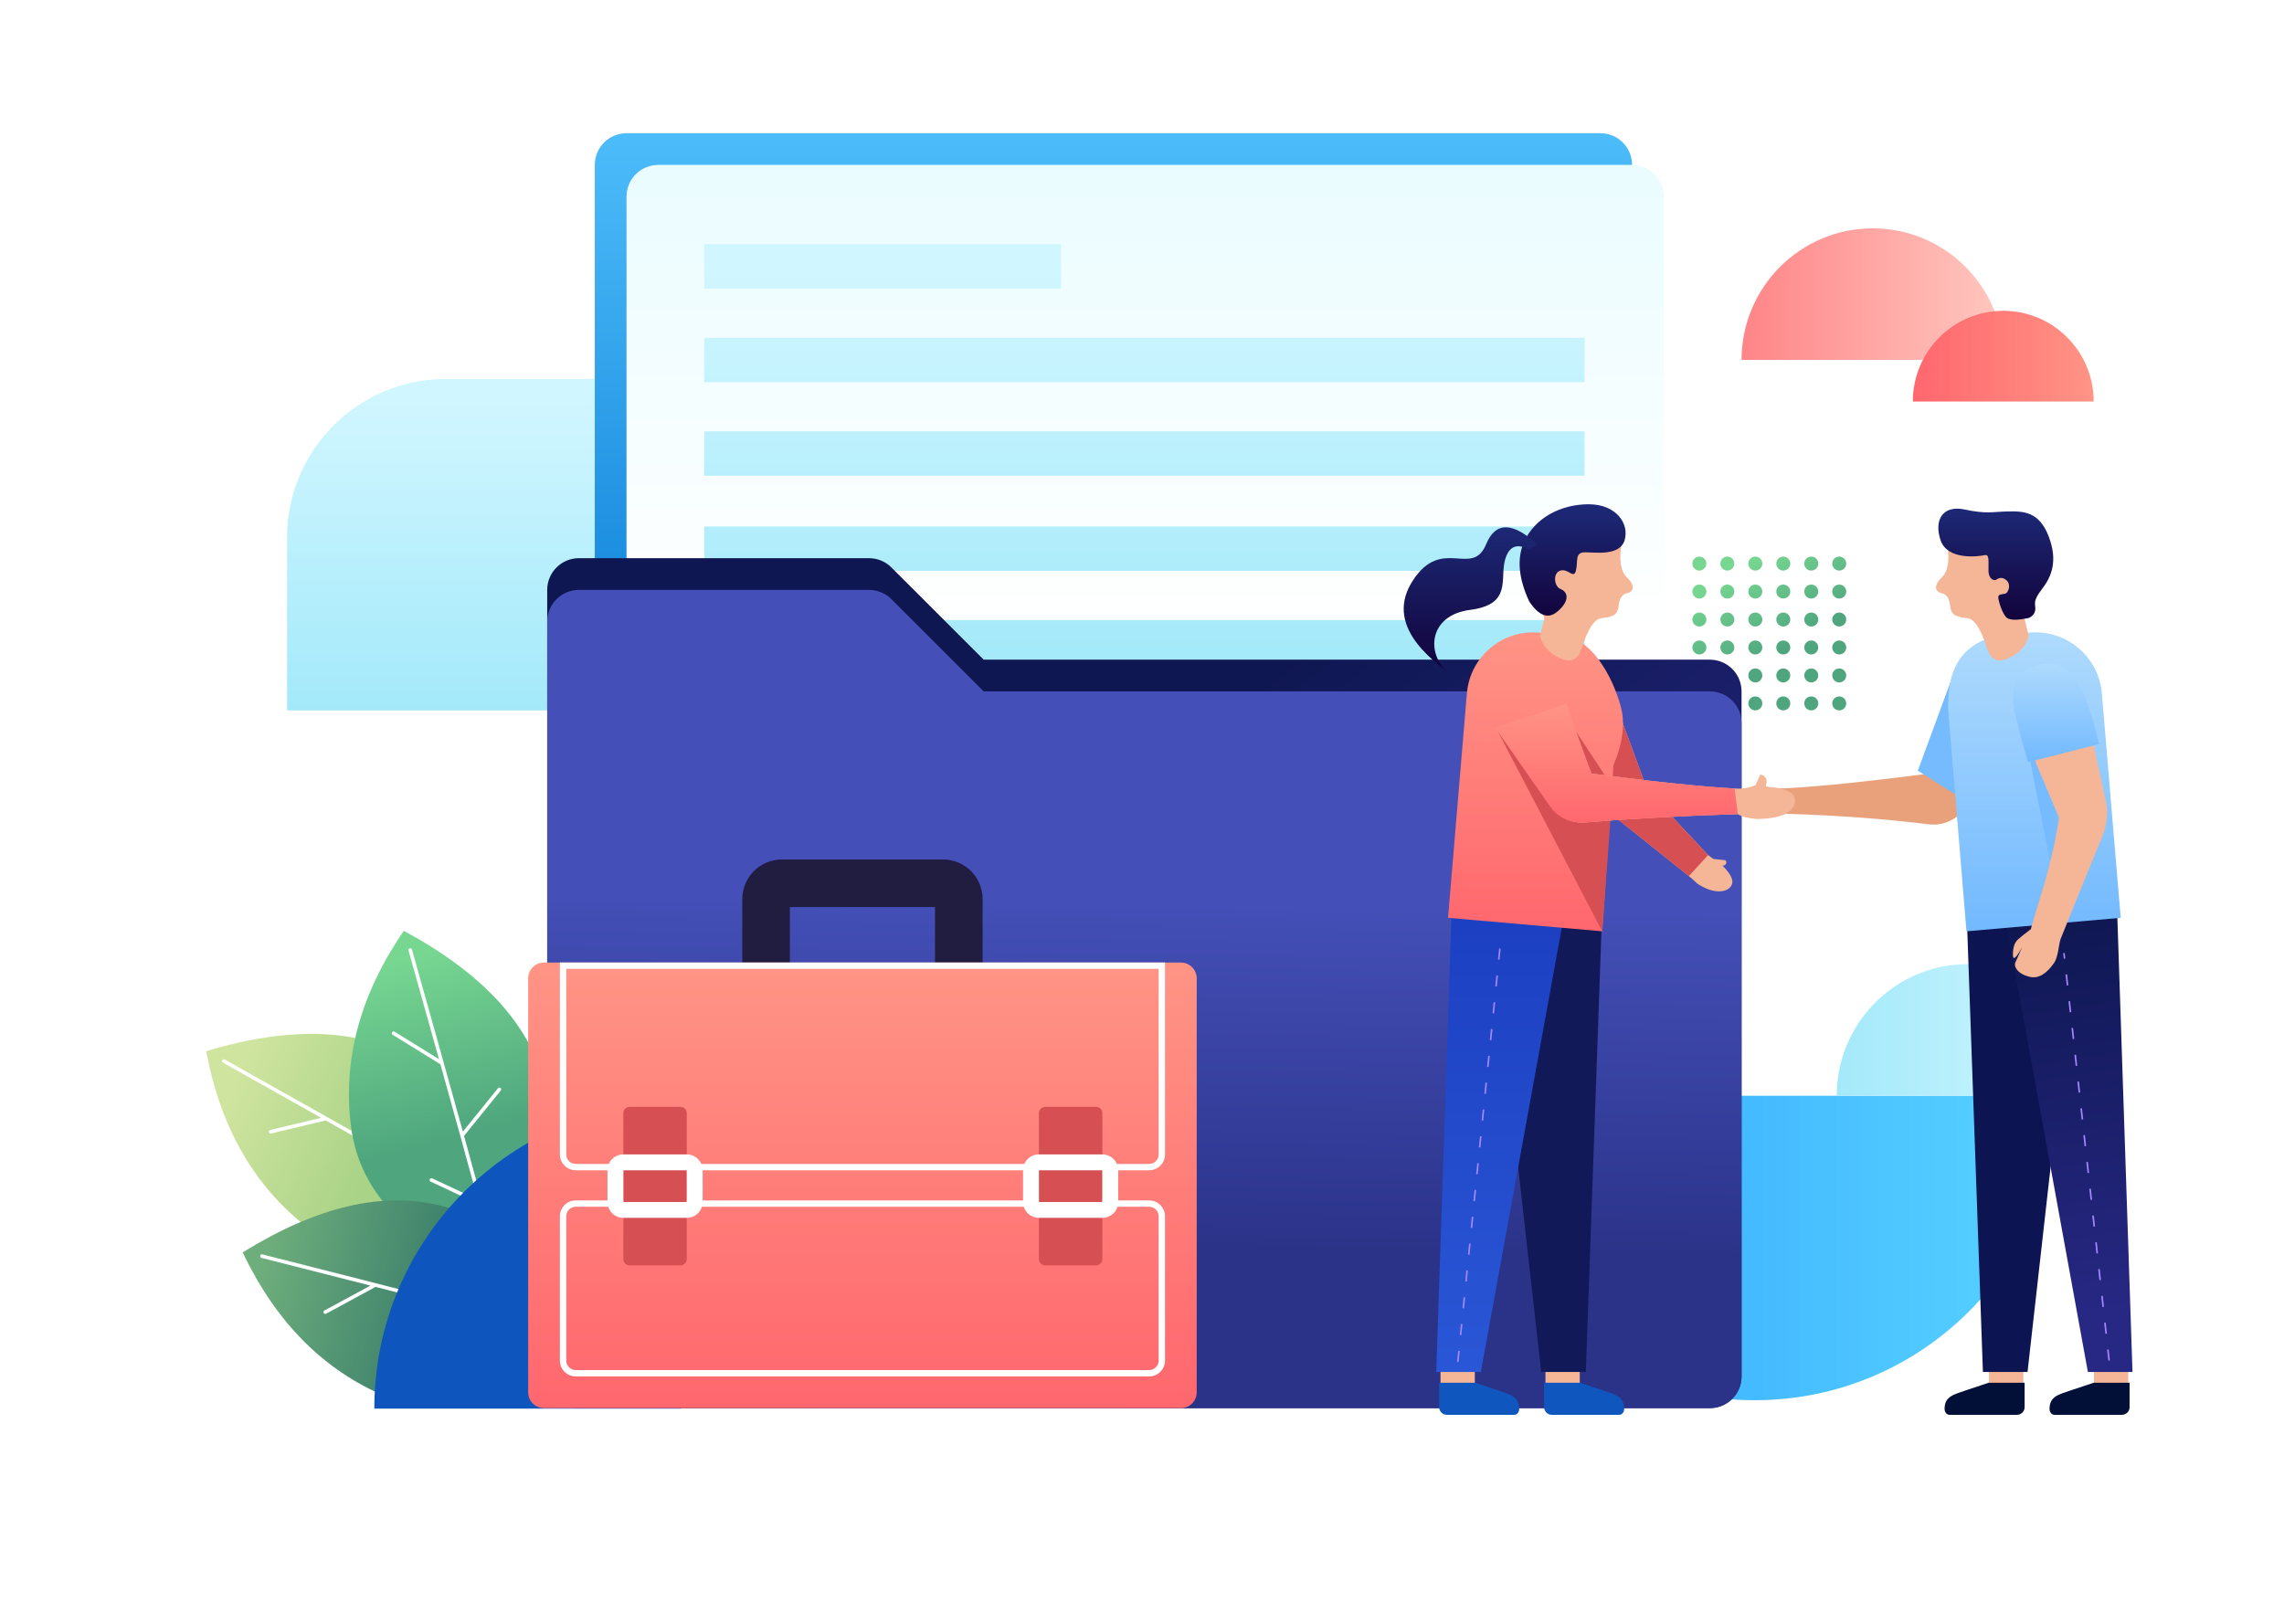 <?xml version="1.0" encoding="UTF-8"?>
<svg width="1440px" height="1024px" viewBox="0 0 1440 1024" version="1.1" xmlns="http://www.w3.org/2000/svg" xmlns:xlink="http://www.w3.org/1999/xlink">
    <!-- Generator: Sketch 53.2 (72643) - https://sketchapp.com -->
    <title>Business agreement</title>
    <desc>Created with Sketch.</desc>
    <defs>
        <linearGradient x1="8.382%" y1="31.231%" x2="56.57%" y2="50%" id="linearGradient-1">
            <stop stop-color="#CFE49F" offset="0%"></stop>
            <stop stop-color="#A9D386" offset="100%"></stop>
        </linearGradient>
        <linearGradient x1="44.706%" y1="3.882%" x2="54.943%" y2="56.924%" id="linearGradient-2">
            <stop stop-color="#77D791" offset="0%"></stop>
            <stop stop-color="#4FA67E" offset="100%"></stop>
        </linearGradient>
        <linearGradient x1="4.766%" y1="41.063%" x2="100%" y2="60.688%" id="linearGradient-3">
            <stop stop-color="#6EAE7C" offset="0%"></stop>
            <stop stop-color="#0F575D" offset="100%"></stop>
        </linearGradient>
        <linearGradient x1="50%" y1="7.264%" x2="50%" y2="151.058%" id="linearGradient-4">
            <stop stop-color="#D0F6FF" offset="0%"></stop>
            <stop stop-color="#8BE2F7" offset="100%"></stop>
        </linearGradient>
        <linearGradient x1="34.115%" y1="3.887%" x2="64.833%" y2="56.924%" id="linearGradient-5">
            <stop stop-color="#77D791" offset="0%"></stop>
            <stop stop-color="#4FA67E" offset="100%"></stop>
        </linearGradient>
        <linearGradient x1="50%" y1="7.264%" x2="50%" y2="100%" id="linearGradient-6">
            <stop stop-color="#55D0FF" offset="0%"></stop>
            <stop stop-color="#32A2FE" offset="100%"></stop>
        </linearGradient>
        <linearGradient x1="50%" y1="7.264%" x2="50%" y2="151.058%" id="linearGradient-7">
            <stop stop-color="#D0F6FF" offset="0%"></stop>
            <stop stop-color="#8BE2F7" offset="100%"></stop>
        </linearGradient>
        <linearGradient x1="50%" y1="0%" x2="50%" y2="143.743%" id="linearGradient-8">
            <stop stop-color="#FFC8C0" offset="0%"></stop>
            <stop stop-color="#FF676E" offset="100%"></stop>
        </linearGradient>
        <linearGradient x1="50%" y1="0%" x2="50%" y2="100%" id="linearGradient-9">
            <stop stop-color="#FF9485" offset="0%"></stop>
            <stop stop-color="#FF676E" offset="100%"></stop>
        </linearGradient>
        <linearGradient x1="50%" y1="-2.48949813e-15%" x2="50%" y2="100%" id="linearGradient-10">
            <stop stop-color="#4DBCFA" offset="0%"></stop>
            <stop stop-color="#1486DB" offset="100%"></stop>
        </linearGradient>
        <linearGradient x1="50%" y1="0%" x2="50%" y2="91.848%" id="linearGradient-11">
            <stop stop-color="#EAFCFF" offset="0%"></stop>
            <stop stop-color="#FFFFFF" offset="100%"></stop>
        </linearGradient>
        <linearGradient x1="50%" y1="7.264%" x2="50%" y2="151.058%" id="linearGradient-12">
            <stop stop-color="#D0F6FF" offset="0%"></stop>
            <stop stop-color="#8BE2F7" offset="100%"></stop>
        </linearGradient>
        <linearGradient x1="50%" y1="24.666%" x2="100%" y2="69.947%" id="linearGradient-13">
            <stop stop-color="#0F1752" offset="0%"></stop>
            <stop stop-color="#272884" offset="100%"></stop>
        </linearGradient>
        <linearGradient x1="50%" y1="80.06%" x2="50.935%" y2="38.684%" id="linearGradient-14">
            <stop stop-color="#2B3389" offset="0%"></stop>
            <stop stop-color="#444FB7" offset="100%"></stop>
        </linearGradient>
        <linearGradient x1="50%" y1="0%" x2="50%" y2="100%" id="linearGradient-15">
            <stop stop-color="#FF9485" offset="0%"></stop>
            <stop stop-color="#FF676E" offset="100%"></stop>
        </linearGradient>
        <linearGradient x1="50%" y1="0%" x2="53.872%" y2="89.368%" id="linearGradient-16">
            <stop stop-color="#0F1752" offset="0%"></stop>
            <stop stop-color="#272884" offset="100%"></stop>
        </linearGradient>
        <linearGradient x1="50%" y1="-27.364%" x2="50%" y2="100%" id="linearGradient-17">
            <stop stop-color="#C0E4FD" offset="0%"></stop>
            <stop stop-color="#72B9FE" offset="100%"></stop>
        </linearGradient>
        <linearGradient x1="50%" y1="0%" x2="50%" y2="100%" id="linearGradient-18">
            <stop stop-color="#1D2A78" offset="0%"></stop>
            <stop stop-color="#12033B" offset="100%"></stop>
        </linearGradient>
        <linearGradient x1="50%" y1="-27.364%" x2="50%" y2="100%" id="linearGradient-19">
            <stop stop-color="#C0E4FD" offset="0%"></stop>
            <stop stop-color="#72B9FE" offset="100%"></stop>
        </linearGradient>
        <linearGradient x1="82.577%" y1="-52.951%" x2="82.577%" y2="186.665%" id="linearGradient-20">
            <stop stop-color="#1533B6" offset="0%"></stop>
            <stop stop-color="#356BE9" offset="100%"></stop>
        </linearGradient>
        <linearGradient x1="50%" y1="0%" x2="50%" y2="100%" id="linearGradient-21">
            <stop stop-color="#FF9485" offset="0%"></stop>
            <stop stop-color="#FF676E" offset="100%"></stop>
        </linearGradient>
        <linearGradient x1="50%" y1="0%" x2="50%" y2="100%" id="linearGradient-22">
            <stop stop-color="#1D2A78" offset="0%"></stop>
            <stop stop-color="#12033B" offset="100%"></stop>
        </linearGradient>
        <linearGradient x1="50%" y1="0%" x2="50%" y2="100%" id="linearGradient-23">
            <stop stop-color="#1D2A78" offset="0%"></stop>
            <stop stop-color="#12033B" offset="100%"></stop>
        </linearGradient>
        <linearGradient x1="50%" y1="0%" x2="50%" y2="100%" id="linearGradient-24">
            <stop stop-color="#FF9485" offset="0%"></stop>
            <stop stop-color="#FF676E" offset="100%"></stop>
        </linearGradient>
    </defs>
    <g id="Business-agreement" stroke="none" stroke-width="1" fill="none" fill-rule="evenodd">
        <rect fill="#FFFFFF" x="0" y="0" width="1440" height="1024"></rect>
        <g id="Plant" transform="translate(130, 587)">
            <path d="M199,188.174 C142.719,213.593 97.723,213.271 64.013,187.209 C30.303,161.146 8.965,124.033 0,75.871 C105.372,44.228 171.705,81.663 199,188.174 Z" id="Shape" fill="url(#linearGradient-1)"></path>
            <path d="M115.899,142.471 C103.751,135.579 90.244,127.943 75.378,119.562 L40.892,127.819 C40.28,127.966 39.666,127.587 39.52,126.973 C39.374,126.359 39.752,125.743 40.363,125.596 L72.452,117.912 C53.897,107.455 33.274,95.865 10.584,83.141 C10.034,82.833 9.838,82.137 10.145,81.586 C10.452,81.035 11.145,80.838 11.695,81.145 C53.125,104.378 87.662,123.832 115.306,139.509 L111.739,104.426 C111.585,102.91 113.851,102.678 114.005,104.194 L117.736,140.887 C154.593,161.799 178.83,175.796 190.452,182.88 C190.99,183.208 191.161,183.911 190.834,184.45 C190.508,184.99 189.807,185.161 189.27,184.834 C182.316,180.595 170.826,173.871 154.803,164.662 C154.761,164.684 154.717,164.704 154.671,164.72 L123.156,176.271 C122.565,176.487 121.911,176.182 121.696,175.589 C121.48,174.996 121.784,174.34 122.375,174.124 L152.227,163.183 C141.985,157.305 129.997,150.469 116.263,142.677 C116.13,142.633 116.006,142.564 115.899,142.471 Z" id="Shape" fill="#FFFFFF" fill-rule="nonzero"></path>
            <path d="M186.397,220 C128.544,198.082 96.868,166.009 91.368,123.78 C85.869,81.551 96.945,40.291 124.595,0 C221.65,52.276 242.251,125.61 186.397,220 Z" id="Shape" fill="url(#linearGradient-2)" fill-rule="nonzero"></path>
            <path d="M162.564,129.305 C173.864,170.24 181.123,197.332 184.343,210.586 C184.492,211.199 184.118,211.817 183.509,211.967 C182.899,212.117 182.284,211.741 182.135,211.128 C180.209,203.197 176.831,190.292 172,172.413 C171.955,172.399 171.911,172.381 171.867,172.361 L141.516,158.166 C140.947,157.9 140.7,157.22 140.965,156.648 C141.229,156.076 141.905,155.828 142.474,156.094 L171.223,169.539 C168.13,158.117 164.478,144.779 160.266,129.526 C160.204,129.4 160.165,129.263 160.155,129.121 C156.43,115.63 152.269,100.648 147.673,84.175 L117.541,65.545 C117.007,65.215 116.84,64.511 117.168,63.973 C117.497,63.436 118.197,63.268 118.731,63.598 L146.768,80.933 C141.03,60.375 134.629,37.549 127.566,12.454 C127.395,11.847 127.746,11.215 128.35,11.043 C128.953,10.872 129.581,11.225 129.752,11.832 C142.648,57.652 153.337,95.909 161.819,126.607 L183.962,99.273 C184.919,98.092 186.681,99.536 185.724,100.717 L162.564,129.305 Z" id="Shape" fill="#FFFFFF" fill-rule="nonzero"></path>
            <path d="M244,259.563 C196.224,298.76 152.711,310.149 113.461,293.728 C74.211,277.307 44.058,246.992 23,202.781 C116.556,144.804 190.223,163.731 244,259.563 Z" id="Shape" fill="url(#linearGradient-3)"></path>
            <path d="M153.169,234.117 C194.135,244.713 221.137,251.916 234.181,255.729 C234.784,255.906 235.13,256.538 234.954,257.142 C234.778,257.747 234.146,258.093 233.543,257.917 C225.738,255.636 212.915,252.135 195.076,247.416 C195.041,247.448 195.003,247.478 194.963,247.506 L167.52,266.793 C167.006,267.155 166.296,267.03 165.935,266.515 C165.574,266 165.698,265.289 166.212,264.927 L192.208,246.658 C180.807,243.649 167.474,240.171 152.209,236.223 C152.07,236.214 151.932,236.181 151.804,236.118 C138.303,232.627 123.297,228.77 106.788,224.548 L75.629,241.434 C75.076,241.733 74.385,241.527 74.086,240.974 C73.787,240.42 73.993,239.729 74.545,239.429 L103.538,223.718 C82.933,218.451 60.04,212.629 34.859,206.251 C34.25,206.097 33.881,205.477 34.035,204.867 C34.189,204.257 34.808,203.887 35.417,204.041 C81.395,215.687 119.745,225.479 150.469,233.419 L137.985,200.553 C137.445,199.133 139.572,198.322 140.112,199.742 L153.169,234.117 Z" id="Shape" fill="#FFFFFF" fill-rule="nonzero"></path>
        </g>
        <g id="Ornament" transform="translate(181, 143.78)">
            <path d="M0,304.22 L1.42108547e-14,195.22 C1.42108547e-14,139.991 44.772,95.22 100,95.22 L319,95.22 L319,204.22 C319,259.448 274.228,304.22 219,304.22 L0,304.22 Z" id="Shape" fill="url(#linearGradient-4)"></path>
            <path d="M894.818,299.799 C894.818,302.234 892.844,304.208 890.409,304.208 C887.974,304.208 886,302.234 886,299.799 C886,297.364 887.974,295.39 890.409,295.39 C892.844,295.39 894.818,297.364 894.818,299.799 Z M894.818,282.165 C894.818,284.6 892.844,286.573 890.409,286.573 C887.974,286.573 886,284.6 886,282.165 C886,279.73 887.974,277.756 890.409,277.756 C892.844,277.756 894.818,279.73 894.818,282.165 Z M894.818,264.531 C894.818,266.965 892.844,268.939 890.409,268.939 C887.974,268.939 886,266.965 886,264.531 C886,262.096 887.974,260.122 890.409,260.122 C892.844,260.122 894.818,262.096 894.818,264.531 Z M894.818,246.896 C894.818,249.331 892.844,251.305 890.409,251.305 C887.974,251.305 886,249.331 886,246.896 C886,244.462 887.974,242.488 890.409,242.488 C892.844,242.488 894.818,244.462 894.818,246.896 Z M894.818,229.262 C894.818,231.697 892.844,233.671 890.409,233.671 C887.974,233.671 886,231.697 886,229.262 C886,226.828 887.974,224.854 890.409,224.854 C892.844,224.854 894.818,226.828 894.818,229.262 Z M894.818,211.628 C894.818,214.063 892.844,216.037 890.409,216.037 C887.974,216.037 886,214.063 886,211.628 C886,209.193 887.974,207.22 890.409,207.22 C892.844,207.22 894.818,209.193 894.818,211.628 Z M912.453,299.799 C912.453,302.234 910.479,304.208 908.044,304.208 C905.609,304.208 903.635,302.234 903.635,299.799 C903.635,297.364 905.609,295.39 908.044,295.39 C910.479,295.39 912.453,297.364 912.453,299.799 Z M912.453,282.165 C912.453,284.6 910.479,286.573 908.044,286.573 C905.609,286.573 903.635,284.6 903.635,282.165 C903.635,279.73 905.609,277.756 908.044,277.756 C910.479,277.756 912.453,279.73 912.453,282.165 Z M912.453,264.531 C912.453,266.965 910.479,268.939 908.044,268.939 C905.609,268.939 903.635,266.965 903.635,264.531 C903.635,262.096 905.609,260.122 908.044,260.122 C910.479,260.122 912.453,262.096 912.453,264.531 Z M912.453,246.896 C912.453,249.331 910.479,251.305 908.044,251.305 C905.609,251.305 903.635,249.331 903.635,246.896 C903.635,244.462 905.609,242.488 908.044,242.488 C910.479,242.488 912.453,244.462 912.453,246.896 Z M912.453,229.262 C912.453,231.697 910.479,233.671 908.044,233.671 C905.609,233.671 903.635,231.697 903.635,229.262 C903.635,226.828 905.609,224.854 908.044,224.854 C910.479,224.854 912.453,226.828 912.453,229.262 Z M912.453,211.628 C912.453,214.063 910.479,216.037 908.044,216.037 C905.609,216.037 903.635,214.063 903.635,211.628 C903.635,209.193 905.609,207.22 908.044,207.22 C910.479,207.22 912.453,209.193 912.453,211.628 Z M930.088,299.799 C930.088,302.234 928.114,304.208 925.679,304.208 C923.244,304.208 921.27,302.234 921.27,299.799 C921.27,297.364 923.244,295.39 925.679,295.39 C928.114,295.39 930.088,297.364 930.088,299.799 Z M930.088,282.165 C930.088,284.6 928.114,286.573 925.679,286.573 C923.244,286.573 921.27,284.6 921.27,282.165 C921.27,279.73 923.244,277.756 925.679,277.756 C928.114,277.756 930.088,279.73 930.088,282.165 Z M930.088,264.531 C930.088,266.965 928.114,268.939 925.679,268.939 C923.244,268.939 921.27,266.965 921.27,264.531 C921.27,262.096 923.244,260.122 925.679,260.122 C928.114,260.122 930.088,262.096 930.088,264.531 Z M930.088,246.896 C930.088,249.331 928.114,251.305 925.679,251.305 C923.244,251.305 921.27,249.331 921.27,246.896 C921.27,244.462 923.244,242.488 925.679,242.488 C928.114,242.488 930.088,244.462 930.088,246.896 Z M930.088,229.262 C930.088,231.697 928.114,233.671 925.679,233.671 C923.244,233.671 921.27,231.697 921.27,229.262 C921.27,226.828 923.244,224.854 925.679,224.854 C928.114,224.854 930.088,226.828 930.088,229.262 Z M930.088,211.628 C930.088,214.063 928.114,216.037 925.679,216.037 C923.244,216.037 921.27,214.063 921.27,211.628 C921.27,209.193 923.244,207.22 925.679,207.22 C928.114,207.22 930.088,209.193 930.088,211.628 Z M947.723,299.799 C947.723,302.234 945.749,304.208 943.314,304.208 C940.88,304.208 938.906,302.234 938.906,299.799 C938.906,297.364 940.88,295.39 943.314,295.39 C945.749,295.39 947.723,297.364 947.723,299.799 Z M947.723,282.165 C947.723,284.6 945.749,286.573 943.314,286.573 C940.88,286.573 938.906,284.6 938.906,282.165 C938.906,279.73 940.88,277.756 943.314,277.756 C945.749,277.756 947.723,279.73 947.723,282.165 Z M947.723,264.531 C947.723,266.965 945.749,268.939 943.314,268.939 C940.88,268.939 938.906,266.965 938.906,264.531 C938.906,262.096 940.88,260.122 943.314,260.122 C945.749,260.122 947.723,262.096 947.723,264.531 Z M947.723,246.896 C947.723,249.331 945.749,251.305 943.314,251.305 C940.88,251.305 938.906,249.331 938.906,246.896 C938.906,244.462 940.88,242.488 943.314,242.488 C945.749,242.488 947.723,244.462 947.723,246.896 Z M947.723,229.262 C947.723,231.697 945.749,233.671 943.314,233.671 C940.88,233.671 938.906,231.697 938.906,229.262 C938.906,226.828 940.88,224.854 943.314,224.854 C945.749,224.854 947.723,226.828 947.723,229.262 Z M947.723,211.628 C947.723,214.063 945.749,216.037 943.314,216.037 C940.88,216.037 938.906,214.063 938.906,211.628 C938.906,209.193 940.88,207.22 943.314,207.22 C945.749,207.22 947.723,209.193 947.723,211.628 Z M965.359,299.799 C965.359,302.234 963.385,304.208 960.95,304.208 C958.515,304.208 956.541,302.234 956.541,299.799 C956.541,297.364 958.515,295.39 960.95,295.39 C963.385,295.39 965.359,297.364 965.359,299.799 Z M965.359,282.165 C965.359,284.6 963.385,286.573 960.95,286.573 C958.515,286.573 956.541,284.6 956.541,282.165 C956.541,279.73 958.515,277.756 960.95,277.756 C963.385,277.756 965.359,279.73 965.359,282.165 Z M965.359,264.531 C965.359,266.965 963.385,268.939 960.95,268.939 C958.515,268.939 956.541,266.965 956.541,264.531 C956.541,262.096 958.515,260.122 960.95,260.122 C963.385,260.122 965.359,262.096 965.359,264.531 Z M965.359,246.896 C965.359,249.331 963.385,251.305 960.95,251.305 C958.515,251.305 956.541,249.331 956.541,246.896 C956.541,244.462 958.515,242.488 960.95,242.488 C963.385,242.488 965.359,244.462 965.359,246.896 Z M965.359,229.262 C965.359,231.697 963.385,233.671 960.95,233.671 C958.515,233.671 956.541,231.697 956.541,229.262 C956.541,226.828 958.515,224.854 960.95,224.854 C963.385,224.854 965.359,226.828 965.359,229.262 Z M965.359,211.628 C965.359,214.063 963.385,216.037 960.95,216.037 C958.515,216.037 956.541,214.063 956.541,211.628 C956.541,209.193 958.515,207.22 960.95,207.22 C963.385,207.22 965.359,209.193 965.359,211.628 Z M982.994,299.799 C982.994,302.234 981.02,304.208 978.585,304.208 C976.15,304.208 974.176,302.234 974.176,299.799 C974.176,297.364 976.15,295.39 978.585,295.39 C981.02,295.39 982.994,297.364 982.994,299.799 Z M982.994,282.165 C982.994,284.6 981.02,286.573 978.585,286.573 C976.15,286.573 974.176,284.6 974.176,282.165 C974.176,279.73 976.15,277.756 978.585,277.756 C981.02,277.756 982.994,279.73 982.994,282.165 Z M982.994,264.531 C982.994,266.965 981.02,268.939 978.585,268.939 C976.15,268.939 974.176,266.965 974.176,264.531 C974.176,262.096 976.15,260.122 978.585,260.122 C981.02,260.122 982.994,262.096 982.994,264.531 Z M982.994,246.896 C982.994,249.331 981.02,251.305 978.585,251.305 C976.15,251.305 974.176,249.331 974.176,246.896 C974.176,244.462 976.15,242.488 978.585,242.488 C981.02,242.488 982.994,244.462 982.994,246.896 Z M982.994,229.262 C982.994,231.697 981.02,233.671 978.585,233.671 C976.15,233.671 974.176,231.697 974.176,229.262 C974.176,226.828 976.15,224.854 978.585,224.854 C981.02,224.854 982.994,226.828 982.994,229.262 Z M982.994,211.628 C982.994,214.063 981.02,216.037 978.585,216.037 C976.15,216.037 974.176,214.063 974.176,211.628 C974.176,209.193 976.15,207.22 978.585,207.22 C981.02,207.22 982.994,209.193 982.994,211.628 Z" id="Shape" fill="url(#linearGradient-5)" fill-rule="nonzero"></path>
            <path d="M1021.351,834.571 C1021.351,703.389 1021.351,537.539 1021.351,451.868 C915.313,451.868 829.351,537.539 829.351,643.22 C829.351,748.9 915.313,834.571 1021.351,834.571 Z" id="Shape" fill="url(#linearGradient-6)" transform="translate(925.351, 643.22) scale(1, -1) rotate(-270) translate(-925.351, -643.22) "></path>
            <path d="M1101.22,588.439 C1101.22,531.73 1101.22,460.035 1101.22,423 C1055.38,423 1018.22,460.035 1018.22,505.72 C1018.22,551.404 1055.38,588.439 1101.22,588.439 Z" id="Shape" fill="url(#linearGradient-7)" transform="translate(1059.72, 505.72) rotate(-270) translate(-1059.72, -505.72) "></path>
            <path d="M1041.22,124.439 C1041.22,67.73 1041.22,-3.965 1041.22,-41 C995.38,-41 958.22,-3.965 958.22,41.72 C958.22,87.404 995.38,124.439 1041.22,124.439 Z" id="Shape" fill="url(#linearGradient-8)" transform="translate(999.72, 41.72) rotate(-270) translate(-999.72, -41.72) "></path>
            <path d="M1110.597,137.816 C1110.597,98.739 1110.597,49.336 1110.597,23.816 C1079.01,23.816 1053.403,49.336 1053.403,80.816 C1053.403,112.296 1079.01,137.816 1110.597,137.816 Z" id="Shape" fill="url(#linearGradient-9)" transform="translate(1082, 80.816) rotate(-270) translate(-1082, -80.816) "></path>
            <path d="M248.231,551.22 C141.513,551.22 55,637.759 55,744.51 L248.231,744.51 L248.231,551.22 Z" id="Shape" fill="#0F55BE"></path>
        </g>
        <g id="Folder" transform="translate(345, 84)">
            <path d="M50,0 L664,-3.55271368e-15 C675.046,-5.58177493e-15 684,8.954 684,20 L684,319 L30,319 L30,20 C30,8.954 38.954,2.02906125e-15 50,0 Z" id="Shape" fill="url(#linearGradient-10)"></path>
            <path d="M70,20 L684,20 C695.046,20 704,28.954 704,40 L704,339 L50,339 L50,40 C50,28.954 58.954,20 70,20 Z" id="Shape" fill="url(#linearGradient-11)"></path>
            <path d="M99,70 L324,70 L324,98 L99,98 L99,70 Z M99,129 L654,129 L654,157 L99,157 L99,129 Z M99,188 L654,188 L654,216 L99,216 L99,188 Z M99,248 L654,248 L654,276 L99,276 L99,248 Z M99,307 L654,307 L654,335 L99,335 L99,307 Z" id="Shape" fill="url(#linearGradient-12)"></path>
            <path d="M20,268 L202.883,268 C208.186,268 213.272,270.106 217.022,273.854 L275.196,332 L733,332 C744.046,332 753,340.954 753,352 L753,784 C753,795.046 744.046,804 733,804 L20,804 C8.954,804 0,795.046 0,784 L0,288 C0,276.954 8.954,268 20,268 Z" id="Shape" fill="url(#linearGradient-13)"></path>
            <path d="M20,288 L202.883,288 C208.186,288 213.272,290.106 217.022,293.854 L275.196,352 L733,352 C744.046,352 753,360.954 753,372 L753,784 C753,795.046 744.046,804 733,804 L20,804 C8.954,804 1.13686838e-13,795.046 1.13686838e-13,784 L1.13686838e-13,308 C1.13686838e-13,296.954 8.954,288 20,288 Z" id="Shape" fill="url(#linearGradient-14)"></path>
        </g>
        <g id="Suitcase" transform="translate(333, 542)">
            <path d="M160,0 L261.5,0 C275.307,0 286.5,11.193 286.5,25 L286.5,286 C286.5,299.807 275.307,311 261.5,311 L160,311 C146.193,311 135,299.807 135,286 L135,25 C135,11.193 146.193,0 160,0 Z M165,281 L256.5,281 L256.5,30 L165,30 L165,281 Z" id="Shape" fill="#211D41" fill-rule="nonzero"></path>
            <path d="M10,65 L411.5,65 C417.023,65 421.5,69.477 421.5,75 L421.5,336 C421.5,341.523 417.023,346 411.5,346 L10,346 C4.477,346 0,341.523 0,336 L0,75 C0,69.477 4.477,65 10,65 Z" id="Shape" fill="url(#linearGradient-15)"></path>
            <path d="M24,69 L24,186 C24,189.314 26.686,192 30,192 L391.5,192 C394.814,192 397.5,189.314 397.5,186 L397.5,69 L24,69 Z M20,65 L401.5,65 L401.5,186 C401.5,191.523 397.023,196 391.5,196 L30,196 C24.477,196 20,191.523 20,186 L20,65 Z M30,219 C26.686,219 24,221.686 24,225 L24,316 C24,319.314 26.686,322 30,322 L391.5,322 C394.814,322 397.5,319.314 397.5,316 L397.5,225 C397.5,221.686 394.814,219 391.5,219 L30,219 Z M30,215 L391.5,215 C397.023,215 401.5,219.477 401.5,225 L401.5,316 C401.5,321.523 397.023,326 391.5,326 L30,326 C24.477,326 20,321.523 20,316 L20,225 C20,219.477 24.477,215 30,215 Z" id="Shape" fill="#FFFFFF" fill-rule="nonzero"></path>
            <path d="M64,156 L96,156 C98.209,156 100,157.791 100,160 L100,252 C100,254.209 98.209,256 96,256 L64,256 C61.791,256 60,254.209 60,252 L60,160 C60,157.791 61.791,156 64,156 Z M326,156 L358,156 C360.209,156 362,157.791 362,160 L362,252 C362,254.209 360.209,256 358,256 L326,256 C323.791,256 322,254.209 322,252 L322,160 C322,157.791 323.791,156 326,156 Z" id="Shape" fill="#D64F53"></path>
            <path d="M60,186 L100,186 C105.523,186 110,190.477 110,196 L110,216 C110,221.523 105.523,226 100,226 L60,226 C54.477,226 50,221.523 50,216 L50,196 C50,190.477 54.477,186 60,186 Z M60,196 L60,216 L100,216 L100,196 L60,196 Z M322,186 L362,186 C367.523,186 372,190.477 372,196 L372,216 C372,221.523 367.523,226 362,226 L322,226 C316.477,226 312,221.523 312,216 L312,196 C312,190.477 316.477,186 322,186 Z M322,196 L322,216 L362,216 L362,196 L322,196 Z" id="Shape" fill="#FFFFFF" fill-rule="nonzero"></path>
        </g>
        <g id="Men" transform="translate(1109.308, 320.766)">
            <polygon id="Shape" fill="#F4B696" points="166.32 531.234 166.32 552.849 144.692 552.849 144.692 531.234"></polygon>
            <path d="M167.157,551.234 L167.157,555.724 C167.157,559.363 167.157,563.002 167.157,566.641 C167.157,569.292 165.008,571.441 162.357,571.441 L119.75,571.441 C118.061,571.441 116.692,569.766 116.692,567.699 C116.692,559.654 122.799,558.606 130.05,556.037 L144.44,551.234 L167.157,551.234 Z" id="Shape" fill="#021038"></path>
            <polygon id="Shape" fill="#F4B696" points="232.494 531.234 232.494 552.849 210.866 552.849 210.866 531.234"></polygon>
            <polygon id="Shape" fill="#0C1452" points="140.866 544.411 130.692 256.986 201.544 255.234 168.995 544.411"></polygon>
            <path d="M120.359,113.727 L152.826,158.513 L128.795,189.844 C123.619,196.593 115.258,200.099 106.816,199.058 C78.435,195.561 48.245,193.353 16.246,192.434 C13.805,194.007 8.39,193.725 9.9475983e-14,191.586 L3.108,175.102 C8.219,176.2 13.293,176.573 18.329,176.221 C38.926,175.087 67.448,172.162 103.896,167.446 L120.359,113.727 Z" id="Shape" fill="#E9A17C"></path>
            <polygon id="Path-2" fill="#75BBFD" points="99.835 165.234 140.753 191.234 140.753 132.782 121.922 105.179"></polygon>
            <path d="M233.331,551.234 L233.331,555.724 C233.331,559.363 233.331,563.002 233.331,566.641 C233.331,569.292 231.182,571.441 228.531,571.441 L185.924,571.441 C184.235,571.441 182.866,569.766 182.866,567.699 C182.866,559.654 188.973,558.606 196.224,556.037 L210.614,551.234 L233.331,551.234 Z" id="Shape" fill="#021038"></path>
            <polygon id="Shape" fill="url(#linearGradient-16)" points="207.04 544.411 154.692 256.986 225.544 255.234 235.169 544.411"></polygon>
            <path d="M157.374,79.291 L170.346,78.157 C193.454,76.135 213.825,93.229 215.847,116.336 C215.851,116.385 215.855,116.434 215.859,116.483 L227.744,258.03 L130.506,266.538 L119.357,131.705 C116.516,99.229 129.188,81.757 157.374,79.291 Z" id="Shape" fill="url(#linearGradient-17)"></path>
            <polygon id="Shape" fill="#75BBFD" points="184.041 226.904 165.05 130.527 203.032 115.233 203.032 201.456"></polygon>
            <path d="M185.973,286.149 C181.016,293.395 175.914,296.448 170.669,295.307 C162.802,293.597 160.176,288.808 161.338,286.149 C162.113,284.377 163.539,281.144 165.616,276.452 C161.734,283.58 159.793,285.188 159.793,281.276 C159.793,279.048 159.988,274.428 162.802,271.828 C164.678,270.095 167.433,267.889 171.066,265.211 C175.208,249.384 184.494,225.527 188.768,194.798 L172.89,157.06 L210.457,147.886 L218.702,186.179 C219.907,191.773 218.702,200.29 216.531,205.789 C203.029,238.666 194.16,260.473 189.925,271.209 C188.658,274.42 188.541,281.703 185.973,286.149 Z" id="Shape" fill="#F4B696"></path>
            <path d="M143.317,87.569 C139.596,75.935 135.617,69.798 131.379,69.159 C125.023,68.201 121.027,67.923 120.267,61.675 C119.508,55.427 117.37,53.793 114.562,53.218 C111.754,52.643 108.779,49.295 114.913,43.386 C119.002,39.446 120.096,32.163 118.195,21.536 C141.912,6.661 157.433,7.929 164.759,25.339 C172.086,42.749 171.131,57.31 167.013,69.159 L169.782,80.265 C167.936,86.746 163.617,91.474 156.827,94.449 C150.036,97.424 145.533,95.131 143.317,87.569 Z" id="Shape" fill="#F4B696"></path>
            <path d="M169.905,68.896 C161.89,70.636 157.001,70.396 155.239,68.176 C152.597,64.847 150.704,58.208 150.557,56 C150.411,53.792 153.04,54.076 154.942,53.602 C156.844,53.128 158.729,48.111 155.956,45.384 C153.184,42.657 150.584,43.841 149.397,44.744 C148.21,45.646 144.614,44.843 144.389,39.379 C144.165,33.915 145.342,28.451 141.88,29.314 C138.418,30.177 118.464,32.79 114.158,19.877 C109.852,6.964 115.634,-2.403 129.403,0.545 C143.172,3.494 146.984,1.95 156.756,1.754 C166.527,1.558 176.377,1.853 182.367,17.582 C188.358,33.311 183.938,43.177 177.951,50.921 C171.963,58.665 174.121,60.042 173.892,63.525 C173.74,65.848 172.411,67.638 169.905,68.896 Z" id="Shape" fill="url(#linearGradient-18)"></path>
            <path d="M169.301,159.867 L214.019,148.484 C206.241,112.78 195.062,95.886 180.483,97.804 C158.614,100.68 158.174,115.518 161.003,128.428 C162.889,137.034 165.655,147.514 169.301,159.867 Z" id="Shape" fill="url(#linearGradient-19)"></path>
            <path d="M220.931,537.146 L219.937,537.256 L219.166,530.299 L220.16,530.189 L220.931,537.146 Z M219.058,520.25 L218.064,520.36 L217.293,513.402 L218.287,513.292 L219.058,520.25 Z M217.185,503.353 L216.191,503.463 L215.419,496.506 L216.413,496.396 L217.185,503.353 Z M215.311,486.457 L214.318,486.567 L213.546,479.609 L214.54,479.499 L215.311,486.457 Z M213.438,469.56 L212.444,469.67 L211.673,462.713 L212.667,462.603 L213.438,469.56 Z M211.565,452.664 L210.571,452.774 L209.8,445.816 L210.794,445.706 L211.565,452.664 Z M209.692,435.767 L208.698,435.877 L207.927,428.92 L208.921,428.81 L209.692,435.767 Z M207.819,418.871 L206.825,418.981 L206.054,412.023 L207.047,411.913 L207.819,418.871 Z M205.946,401.974 L204.952,402.084 L204.18,395.127 L205.174,395.017 L205.946,401.974 Z M204.072,385.078 L203.078,385.188 L202.307,378.23 L203.301,378.12 L204.072,385.078 Z M202.199,368.181 L201.205,368.291 L200.434,361.334 L201.428,361.224 L202.199,368.181 Z M200.326,351.285 L199.332,351.395 L198.561,344.438 L199.555,344.327 L200.326,351.285 Z M198.453,334.388 L197.459,334.498 L196.688,327.541 L197.681,327.431 L198.453,334.388 Z M196.58,317.492 L195.586,317.602 L194.814,310.645 L195.808,310.534 L196.58,317.492 Z M194.706,300.595 L193.713,300.705 L192.941,293.748 L193.935,293.638 L194.706,300.595 Z M192.833,283.699 L191.839,283.809 L191.452,280.316 L192.446,280.206 L192.833,283.699 Z" id="Shape" fill="#A587FF" fill-rule="nonzero"></path>
        </g>
        <g id="Women" transform="translate(885, 318)">
            <polygon id="Shape" fill="#F4B696" points="89.372 534 111 534 111 555.615 89.372 555.615"></polygon>
            <path d="M195.55,223.686 L202.882,224.493 C203.64,225.301 203.6,226.571 202.791,227.329 C202.396,227.701 201.867,227.896 201.325,227.871 L200.934,227.852 C207.403,234.177 208.864,238.897 205.317,242.013 C201.77,245.129 194.132,245.219 185.154,239.247 C182.953,237.144 181.169,235.556 179.802,234.482 C179.336,234.116 178.84,233.723 178.335,233.319 L126.435,191.835 L119.706,95.149 L126.435,106.21 L153.732,180.584 L191.935,221.206 C194.001,222.877 195.206,223.704 195.55,223.686 Z" id="Shape" fill="#F4B696"></path>
            <polygon id="Shape" fill="#D64F53" points="179.802 234.482 178.335 233.319 126.435 191.835 119.706 95.149 126.435 106.21 153.732 180.584 191.935 221.206"></polygon>
            <path d="M88.535,554 L111.251,554 L125.642,558.803 C132.893,561.372 139,562.42 139,570.465 C139,572.532 137.631,574.207 135.942,574.207 L93.335,574.207 C90.684,574.207 88.535,572.058 88.535,569.407 L88.535,554 Z" id="Shape" fill="#1056BF"></path>
            <polygon id="Shape" fill="#F4B696" points="23.198 534 44.826 534 44.826 555.615 23.198 555.615"></polygon>
            <polygon id="Shape" fill="#121958" points="114.826 547.177 86.697 547.177 54.148 258 125 259.753"></polygon>
            <path d="M22.361,554 L45.077,554 L59.468,558.803 C66.719,561.372 72.826,562.42 72.826,570.465 C72.826,572.532 71.457,574.207 69.767,574.207 L27.161,574.207 C24.51,574.207 22.361,572.058 22.361,569.407 L22.361,554 Z" id="Shape" fill="#1056BF"></path>
            <polygon id="Shape" fill="url(#linearGradient-20)" points="48.652 547.177 20.523 547.177 30.148 258 101 259.753"></polygon>
            <path d="M98.318,82.058 C123.13,84.228 136.295,121.007 137.892,132.713 C140.016,148.279 132.27,164.335 132.27,164.335 C132.27,164.335 129.909,199.324 125.186,269.304 L27.948,260.796 L39.832,119.249 C39.836,119.2 39.841,119.151 39.845,119.102 C41.867,95.995 62.238,78.901 85.346,80.923 C89.67,81.301 93.994,81.679 98.318,82.058 Z" id="Shape" fill="url(#linearGradient-21)"></path>
            <path d="M112.374,90.336 C110.159,97.897 105.656,100.19 98.865,97.215 C92.074,94.24 87.756,89.512 85.91,83.031 L88.679,71.925 C84.561,60.076 83.606,45.515 90.933,28.105 C98.259,10.695 113.78,9.427 137.497,24.302 C135.596,34.929 136.69,42.212 140.779,46.152 C146.913,52.061 143.938,55.409 141.13,55.984 C138.322,56.559 136.184,58.193 135.425,64.441 C134.665,70.689 130.669,70.967 124.313,71.925 C120.075,72.564 116.096,78.701 112.374,90.336 Z" id="Shape" fill="#F4B696"></path>
            <path d="M79.091,61.184 C85.17,70.392 91.079,72.57 96.818,67.718 C105.426,60.44 103.144,55.097 98.921,53.471 C94.697,51.844 93.834,43.111 98.921,41.782 C104.007,40.453 107.141,47.44 108.588,41.782 C110.035,36.124 107.654,30.296 114.254,30.296 C120.854,30.296 136.233,32.788 139.278,22.66 C142.323,12.533 134.31,7.10542736e-15 116.615,7.10542736e-15 C98.921,7.10542736e-15 82.339,8.717 75.71,24.141 C71.29,34.424 72.417,46.772 79.091,61.184 Z" id="Shape" fill="url(#linearGradient-22)"></path>
            <path d="M79.16,28.66 C71.537,24.401 66.487,26.38 64.013,34.597 C60.3,46.922 68.751,63.109 41.9,66.596 C15.05,70.083 14.294,95.069 28.097,105.975 C0.927,86.376 -6.538,67.116 5.703,48.196 C24.064,19.816 43.169,46.608 51.953,25.226 C57.809,10.972 68.539,10.972 84.142,25.226 L79.16,28.66 Z" id="Shape" fill="url(#linearGradient-23)"></path>
            <polygon id="Shape" fill="#D64F53" points="131.123 188.575 129.083 174.344 103.512 135.548 58.618 141.783 125.156 269.322"></polygon>
            <path d="M107.149,141.441 L118.393,169.855 C157.93,174.968 187.997,178.092 208.594,179.226 C213.63,179.578 218.041,178.865 221.825,177.087 L224.829,170.451 C227.171,170.615 228.936,172.645 228.772,174.987 C228.762,175.13 228.745,175.273 228.72,175.415 L228.239,178.193 C241.978,178.909 248.064,182.391 246.497,188.641 C244.931,194.89 237.054,198.184 222.866,198.522 C217.181,198.04 213.118,197.012 210.677,195.439 C178.36,196.367 146.262,198.101 114.385,200.641 C105.583,201.342 97.106,197.153 92.316,189.735 L74.097,161.517 L107.149,141.441 Z" id="Shape" fill="#F4B696"></path>
            <path d="M102.434,125.784 L118.393,169.855 C157.93,174.968 187.997,178.092 208.594,179.226 L210.677,195.439 C178.168,196.372 145.881,198.121 113.817,200.686 C105.318,201.366 97.096,197.485 92.218,190.491 L57.656,140.932 L102.434,125.784 Z" id="Shape" fill="url(#linearGradient-24)"></path>
            <path d="M34.619,540.917 L33.624,540.816 L34.333,533.852 L35.328,533.953 L34.619,540.917 Z M36.34,524.004 L35.345,523.903 L36.053,516.939 L37.048,517.04 L36.34,524.004 Z M38.06,507.092 L37.065,506.99 L37.774,500.026 L38.769,500.127 L38.06,507.092 Z M39.781,490.179 L38.786,490.078 L39.494,483.114 L40.489,483.215 L39.781,490.179 Z M41.501,473.266 L40.506,473.165 L41.215,466.201 L42.21,466.302 L41.501,473.266 Z M43.222,456.353 L42.227,456.252 L42.935,449.288 L43.93,449.389 L43.222,456.353 Z M44.942,439.441 L43.947,439.339 L44.656,432.375 L45.651,432.477 L44.942,439.441 Z M46.663,422.528 L45.668,422.427 L46.376,415.463 L47.371,415.564 L46.663,422.528 Z M48.383,405.615 L47.388,405.514 L48.097,398.55 L49.092,398.651 L48.383,405.615 Z M50.104,388.703 L49.109,388.601 L49.817,381.637 L50.812,381.738 L50.104,388.703 Z M51.824,371.79 L50.829,371.689 L51.538,364.725 L52.533,364.826 L51.824,371.79 Z M53.545,354.877 L52.55,354.776 L53.258,347.812 L54.253,347.913 L53.545,354.877 Z M55.265,337.964 L54.27,337.863 L54.979,330.899 L55.974,331 L55.265,337.964 Z M56.986,321.052 L55.991,320.95 L56.699,313.986 L57.694,314.088 L56.986,321.052 Z M58.706,304.139 L57.711,304.038 L58.42,297.074 L59.415,297.175 L58.706,304.139 Z M60.427,287.226 L59.432,287.125 L60.14,280.161 L61.135,280.262 L60.427,287.226 Z" id="Shape" fill="#A587FF" fill-rule="nonzero"></path>
        </g>
    </g>
</svg>